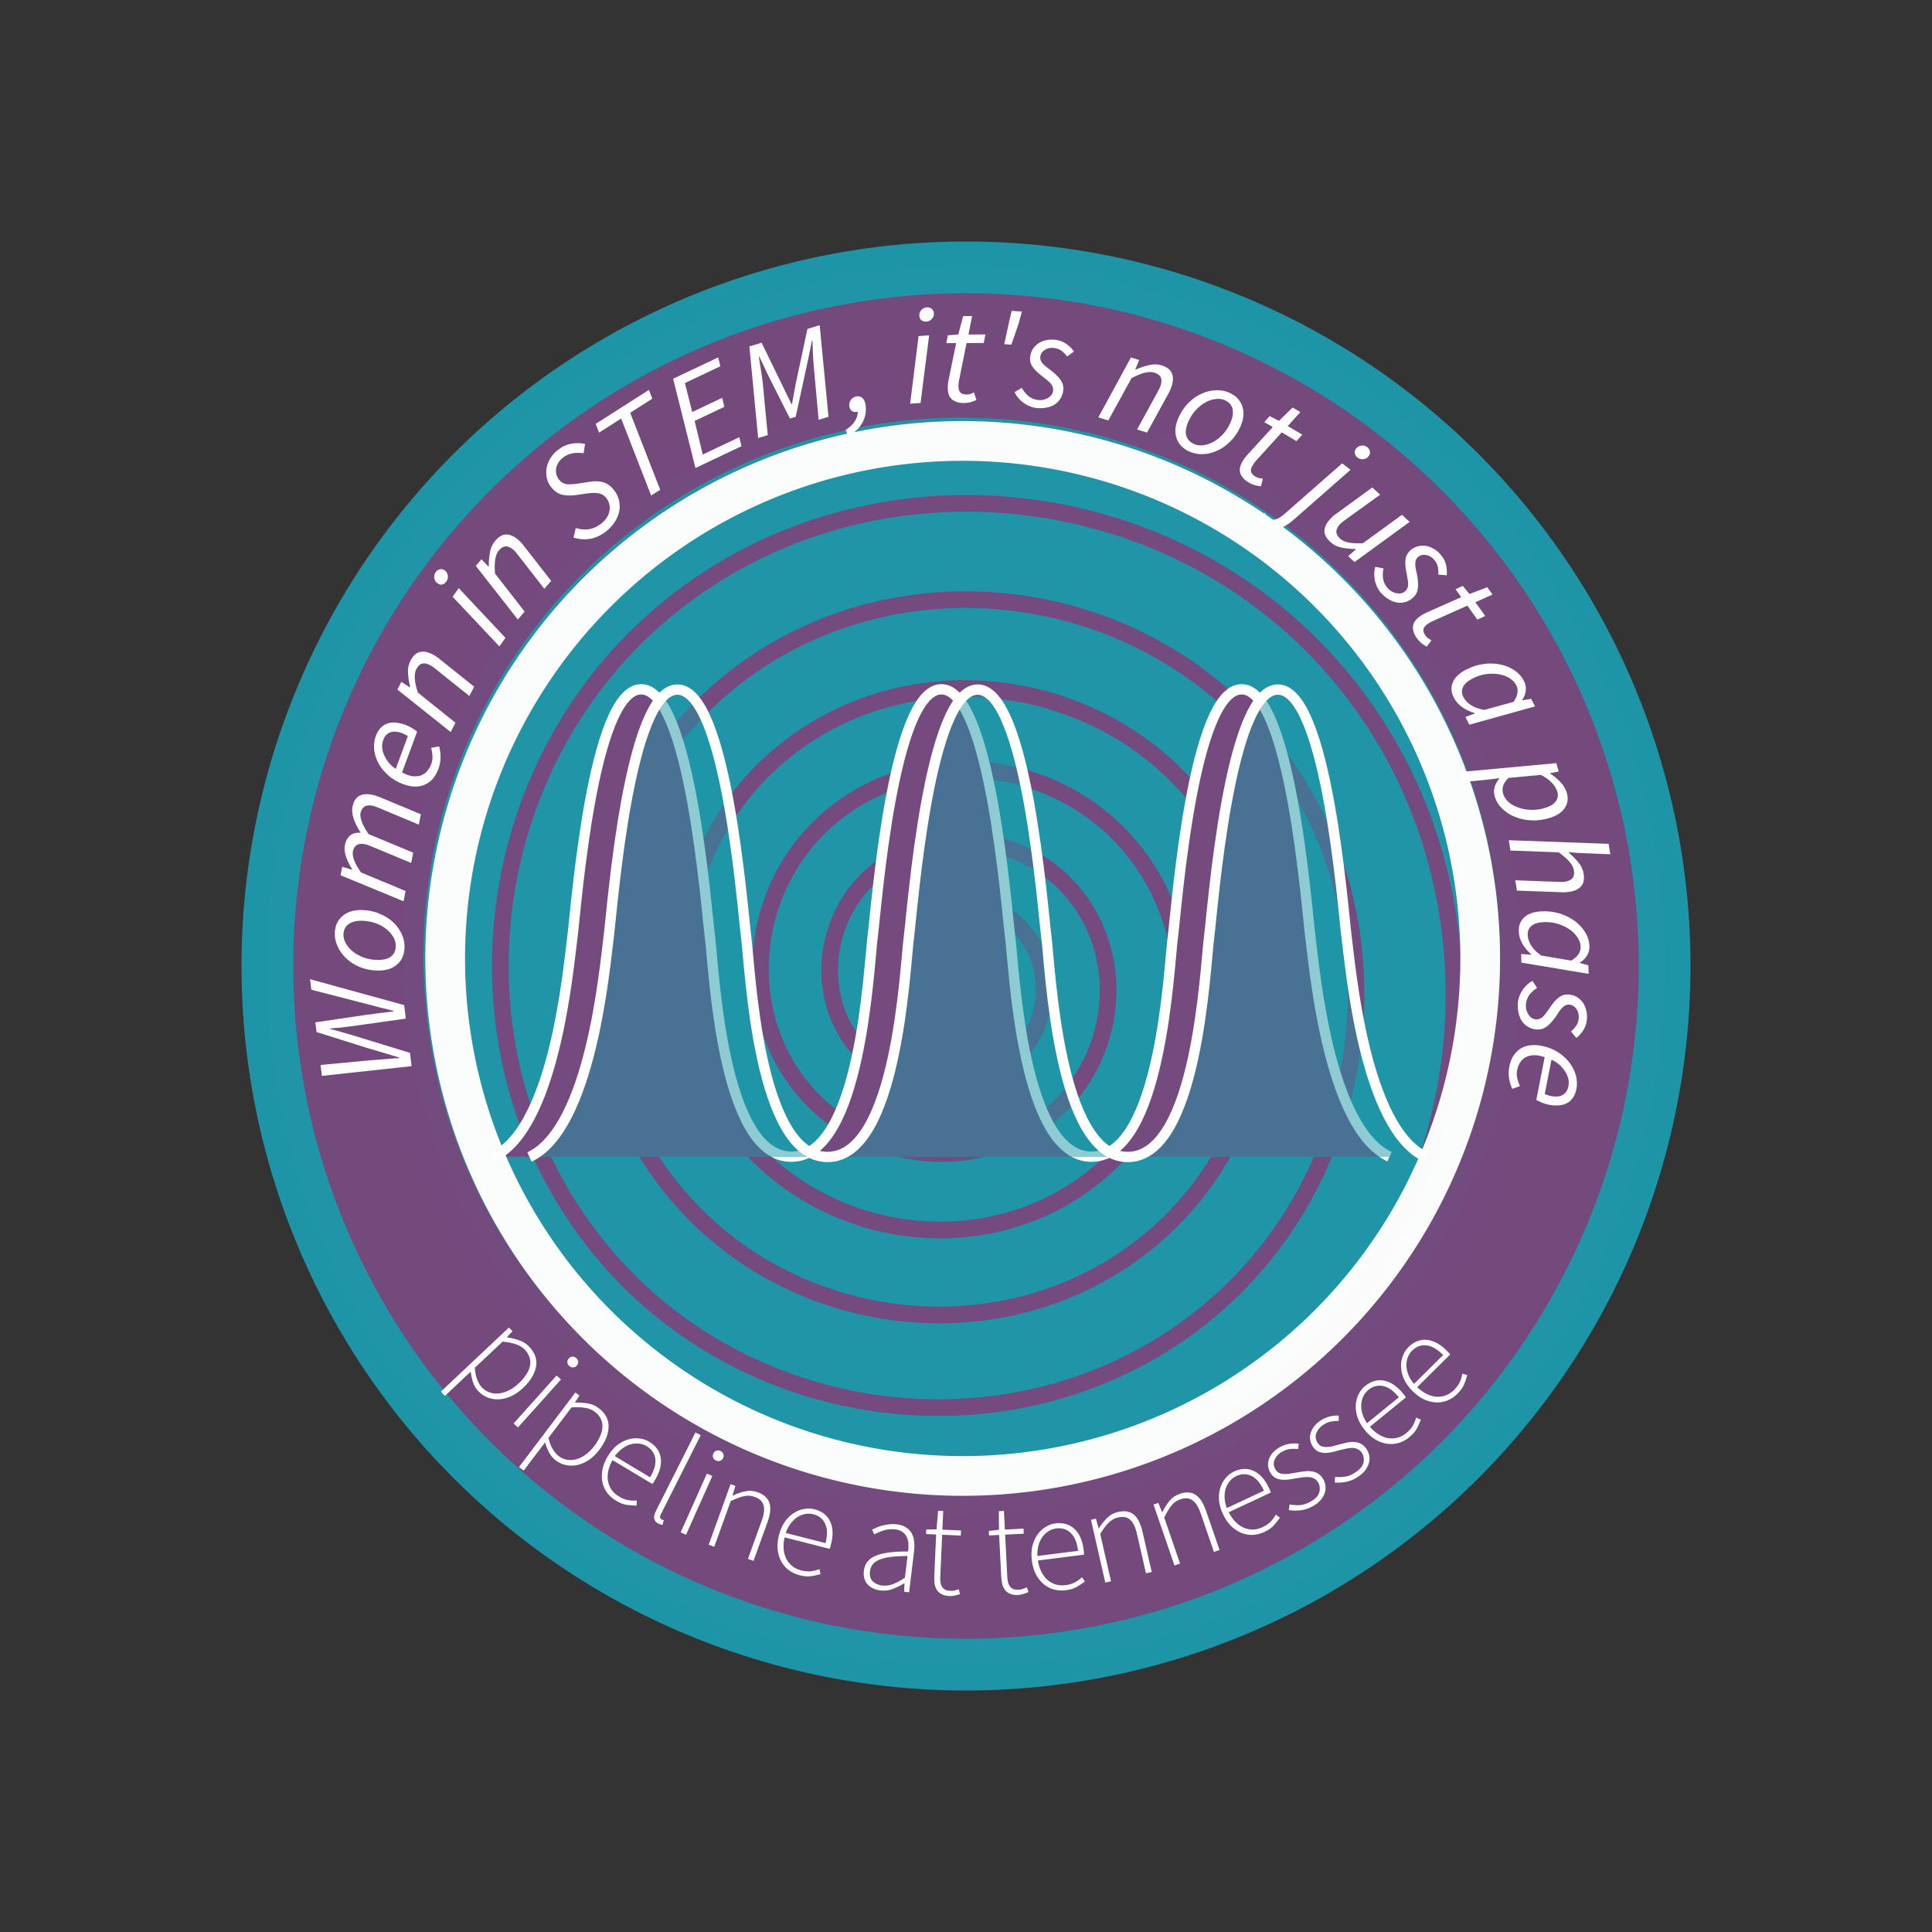 <?xml version="1.0" encoding="UTF-8" standalone="no"?>
<svg
   xmlns:osb="http://www.openswatchbook.org/uri/2009/osb"
   xmlns:dc="http://purl.org/dc/elements/1.1/"
   xmlns:cc="http://creativecommons.org/ns#"
   xmlns:rdf="http://www.w3.org/1999/02/22-rdf-syntax-ns#"
   xmlns:svg="http://www.w3.org/2000/svg"
   xmlns="http://www.w3.org/2000/svg"
   version="1.1"
   id="svg2"
   viewBox="0 0 180 180"
   height="2in"
   width="2in">
  <rect x="0" y="0" width="180" height="180" fill="#333333" stroke="none"/>
  <defs
     id="defs4">
    <linearGradient
       osb:paint="solid"
       id="linearGradient17107">
      <stop
         id="stop17109"
         offset="0"
         style="stop-color:#1e97a8;stop-opacity:1;" />
    </linearGradient>
  </defs>
  <g
     style="display:inline"
     id="layer2">
    <path
       id="path4136-4"
       d="M 155.089,90 A 65.089,65.089 0 0 0 90,24.911 65.089,65.089 0 0 0 24.911,90 65.089,65.089 0 0 0 90,155.089 65.089,65.089 0 0 0 155.089,90 Z"
       style="opacity:0.98;fill:#754a7e;fill-opacity:1;stroke:#1e97a8;stroke-width:4.821;stroke-linejoin:miter;stroke-miterlimit:4;stroke-dasharray:none;stroke-opacity:1" />
    <path
       id="path4136-4-7"
       d="M 63.561,43.958 A 52.071,52.071 0 0 1 134.692,63.018 52.071,52.071 0 0 1 115.632,134.149 52.071,52.071 0 0 1 44.501,115.089 52.071,52.071 0 0 1 63.561,43.958 Z"
       style="display:inline;opacity:0.98;fill:#1e97a8;fill-opacity:1;stroke:#754a7e;stroke-width:3.857;stroke-linejoin:miter;stroke-miterlimit:4;stroke-dasharray:none" />
    <path
       d="m 89.21,91.896 c -0.264,0.634 -1.105,0.676 -1.624,0.359 -0.939,-0.575 -0.959,-1.889 -0.359,-2.714 0.933,-1.281 2.808,-1.271 3.975,-0.33 1.657,1.335 1.608,3.842 0.28,5.385 -1.777,2.064 -4.979,1.97 -6.928,0.211 -2.5,-2.255 -2.354,-6.209 -0.127,-8.593 2.767,-2.962 7.525,-2.76 10.371,-0.03 3.45,3.31 3.186,8.921 -0.081,12.254 -3.884,3.962 -10.394,3.631 -14.236,-0.202 -4.496,-4.485 -4.095,-11.938 0.334,-16.312 5.114,-5.051 13.55,-4.576 18.478,0.476 5.628,5.769 5.074,15.227 -0.627,20.73 -6.448,6.224 -16.966,5.589 -23.065,-0.787 -6.84,-7.151 -6.119,-18.766 0.955,-25.479 7.877,-7.474 20.624,-6.665 27.969,1.131 8.127,8.625 7.226,22.538 -1.314,30.534 -9.395,8.797 -24.507,7.801 -33.171,-1.505 -9.484,-10.186 -8.39,-26.528 1.703,-35.877 10.997,-10.187 28.601,-8.992 38.652,1.907 10.907,11.828 9.609,30.723 -2.119,41.493 C 95.599,126.19 75.383,124.785 63.879,112.211 51.486,98.664 52.999,77.098 66.439,64.845 80.873,51.685 103.818,53.31 116.835,67.634 c 13.941,15.34 12.201,39.69 -3.024,53.486 -16.263,14.736 -42.046,12.88 -56.636,-3.266 -15.545,-17.203 -13.571,-44.445 3.512,-59.843 18.161,-16.369 46.888,-14.273 63.107,3.764 17.206,19.135 14.987,49.372 -4.022,66.427 -11.094,9.954 -26.501,14.256 -41.162,11.677"
       id="path5226"
       style="fill:none;fill-rule:evenodd;stroke:#754a7e;stroke-width:1.554px;stroke-linecap:butt;stroke-linejoin:miter;stroke-opacity:1" />
    <g
       transform="matrix(0.961,0,0,0.961,1.951,3.877)"
       id="g5222">
      <path
         id="path4982-8-5-6-3-5-2-6-0"
         style="display:inline;fill:#754a7e;fill-rule:evenodd;stroke:#ffffff;stroke-width:1px;stroke-linecap:butt;stroke-linejoin:miter;stroke-opacity:1"
         d="m 45.788,108.105 c 5.955,-2.75 7.288,-18.357 7.679,-21.328 0.368,-2.795 1.932,-23.985 6.664,-23.985 4.732,10e-7 6.296,21.189 6.664,23.985 0.391,2.97 1.139,21.328 7.889,21.328 6.75,0 7.497,-18.357 7.889,-21.328 0.368,-2.795 1.932,-23.985 6.664,-23.985 4.732,10e-7 6.296,21.189 6.664,23.985 0.391,2.97 1.139,21.328 7.889,21.328 6.75,0 7.497,-18.357 7.889,-21.328 0.368,-2.795 1.932,-23.985 6.664,-23.985 4.732,10e-7 6.296,21.189 6.664,23.985 0.391,2.97 1.724,18.578 7.679,21.328" />
      <path
         id="path4982-8-5-6-3-5-2-6-0-2"
         style="display:inline;fill:#1e97a8;fill-opacity:0.502;fill-rule:evenodd;stroke:#ffffff;stroke-width:1px;stroke-linecap:butt;stroke-linejoin:miter;stroke-opacity:1"
         d="m 49.302,108.132 c 5.955,-2.75 7.288,-18.357 7.679,-21.328 0.368,-2.795 1.932,-23.985 6.664,-23.985 4.732,10e-7 6.296,21.189 6.664,23.985 0.391,2.97 1.139,21.328 7.889,21.328 6.75,0 7.497,-18.357 7.889,-21.328 0.368,-2.795 1.932,-23.985 6.664,-23.985 4.732,10e-7 6.296,21.189 6.664,23.985 0.391,2.97 1.139,21.328 7.889,21.328 6.75,0 7.497,-18.357 7.889,-21.328 0.368,-2.795 1.932,-23.985 6.664,-23.985 4.732,10e-7 6.296,21.189 6.664,23.985 0.391,2.97 1.724,18.578 7.679,21.328" />
    </g>
    <g
       id="text4222"
       style="font-style:italic;font-variant:normal;font-weight:normal;font-stretch:normal;font-size:12.814px;line-height:125%;font-family:'Source Sans Pro';-inkscape-font-specification:'Source Sans Pro, Italic';text-align:start;letter-spacing:0px;word-spacing:0px;writing-mode:lr-tb;text-anchor:start;fill:#ffffff;fill-opacity:1;stroke:none;stroke-width:1px;stroke-linecap:butt;stroke-linejoin:miter;stroke-opacity:1"
       transform="matrix(0.342,-0.94,0.94,0.342,-24.73,143.257)">
      <path
         id="path5244"
         style="font-style:italic;font-variant:normal;font-weight:normal;font-stretch:normal;font-size:12.814px;line-height:125%;font-family:'Source Sans Pro';-inkscape-font-specification:'Source Sans Pro, Italic';text-align:start;writing-mode:lr-tb;text-anchor:start"
         d="m 59.119,36.704 0.914,-0.465 1.984,4.181 q 0.274,0.623 0.559,1.24 0.297,0.611 0.565,1.251 l 0.046,-0.023 q -0.051,-0.75 -0.085,-1.495 -0.034,-0.745 -0.091,-1.478 l -0.226,-5.076 0.811,-0.413 2.201,4.07 q 0.314,0.588 0.628,1.205 0.308,0.605 0.622,1.222 l 0.046,-0.023 q -0.085,-0.733 -0.154,-1.46 -0.057,-0.733 -0.137,-1.455 l -0.477,-4.948 0.879,-0.448 0.73,9.061 -1.131,0.575 -2.411,-4.539 Q 64.183,37.276 63.956,36.83 63.735,36.368 63.531,35.911 l -0.046,0.023 q 0.067,0.527 0.094,1.059 0.038,0.527 0.071,1.071 l 0.287,5.62 -1.108,0.564 -3.71,-7.544 z" />
      <path
         id="path5246"
         style="font-style:italic;font-variant:normal;font-weight:normal;font-stretch:normal;font-size:12.814px;line-height:125%;font-family:'Source Sans Pro';-inkscape-font-specification:'Source Sans Pro, Italic';text-align:start;writing-mode:lr-tb;text-anchor:start"
         d="m 72.975,39.854 q -0.962,0.314 -1.742,-0.133 -0.779,-0.447 -1.141,-1.555 -0.274,-0.841 -0.237,-1.635 0.037,-0.794 0.325,-1.441 0.284,-0.659 0.765,-1.126 0.477,-0.479 1.086,-0.678 0.962,-0.314 1.742,0.133 0.791,0.443 1.153,1.551 0.274,0.841 0.225,1.638 -0.037,0.794 -0.321,1.453 -0.276,0.643 -0.765,1.126 -0.481,0.467 -1.09,0.666 z m -0.79,-5.767 q -0.402,0.131 -0.712,0.502 -0.314,0.359 -0.484,0.872 -0.173,0.501 -0.177,1.109 -0.004,0.608 0.199,1.229 0.262,0.804 0.718,1.127 0.468,0.319 1.089,0.116 0.414,-0.135 0.716,-0.49 0.31,-0.371 0.484,-0.872 0.173,-0.501 0.177,-1.109 0.004,-0.608 -0.199,-1.229 -0.262,-0.804 -0.73,-1.123 -0.46,-0.335 -1.081,-0.132 z" />
      <path
         id="path5248"
         style="font-style:italic;font-variant:normal;font-weight:normal;font-stretch:normal;font-size:12.814px;line-height:125%;font-family:'Source Sans Pro';-inkscape-font-specification:'Source Sans Pro, Italic';text-align:start;writing-mode:lr-tb;text-anchor:start"
         d="m 77.272,31.95 0.798,-0.123 0.054,0.938 0.051,-0.008 q 0.411,-0.53 0.896,-0.916 0.483,-0.398 0.964,-0.472 0.367,-0.056 0.636,0.006 0.267,0.05 0.457,0.189 0.188,0.127 0.312,0.341 0.122,0.202 0.199,0.449 0.508,-0.661 1.003,-1.062 0.509,-0.402 0.99,-0.476 0.773,-0.119 1.177,0.234 0.404,0.353 0.515,1.075 0.033,0.215 0.037,0.409 0.004,0.194 -0.008,0.455 l -0.181,4.047 -0.975,0.15 0.188,-3.918 q 0.012,-0.261 0.014,-0.417 0.002,-0.156 -0.023,-0.321 -0.146,-0.95 -1.045,-0.812 -0.266,0.041 -0.681,0.377 -0.415,0.336 -0.883,1.004 l -0.204,4.491 -0.963,0.148 0.176,-3.916 q 0.012,-0.261 0.014,-0.417 0.002,-0.156 -0.023,-0.321 -0.146,-0.95 -1.033,-0.814 -0.279,0.043 -0.694,0.379 -0.415,0.336 -0.87,1.002 l -0.204,4.491 -0.963,0.148 0.269,-6.342 z" />
      <path
         id="path5250"
         style="font-style:italic;font-variant:normal;font-weight:normal;font-stretch:normal;font-size:12.814px;line-height:125%;font-family:'Source Sans Pro';-inkscape-font-specification:'Source Sans Pro, Italic';text-align:start;writing-mode:lr-tb;text-anchor:start"
         d="m 87.243,34.512 q 0.005,-0.884 0.303,-1.6 0.299,-0.729 0.763,-1.239 0.477,-0.523 1.068,-0.801 0.604,-0.279 1.219,-0.275 0.525,0.003 0.883,0.184 0.371,0.169 0.6,0.477 0.229,0.296 0.329,0.719 0.1,0.411 0.098,0.885 -0.002,0.372 -0.081,0.704 -0.079,0.333 -0.144,0.512 l -4.049,-0.022 q -0.093,0.602 0.007,1.038 0.1,0.423 0.329,0.707 0.242,0.283 0.587,0.413 0.345,0.13 0.755,0.132 0.372,0.002 0.731,-0.15 0.373,-0.165 0.668,-0.381 l 0.381,0.656 q -0.373,0.267 -0.887,0.469 -0.514,0.189 -1.129,0.186 -1.115,-0.006 -1.777,-0.676 -0.663,-0.683 -0.656,-1.938 z m 4.363,-1.104 q 0.026,-0.154 0.04,-0.307 0.026,-0.154 0.027,-0.333 0.002,-0.269 -0.061,-0.513 -0.063,-0.257 -0.203,-0.45 -0.14,-0.193 -0.37,-0.31 -0.23,-0.117 -0.563,-0.118 -0.346,-0.002 -0.68,0.137 -0.321,0.139 -0.604,0.407 -0.283,0.268 -0.516,0.638 -0.22,0.37 -0.338,0.831 l 3.267,0.018 z" />
      <path
         id="path5252"
         style="font-style:italic;font-variant:normal;font-weight:normal;font-stretch:normal;font-size:12.814px;line-height:125%;font-family:'Source Sans Pro';-inkscape-font-specification:'Source Sans Pro, Italic';text-align:start;writing-mode:lr-tb;text-anchor:start"
         d="m 95.337,31.008 0.801,0.104 -0.209,0.916 0.051,0.007 q 0.593,-0.388 1.154,-0.626 0.562,-0.25 1.147,-0.174 0.788,0.102 1.065,0.552 0.29,0.451 0.196,1.175 -0.028,0.216 -0.078,0.403 -0.037,0.189 -0.134,0.435 l -1.299,3.837 -0.966,-0.125 1.257,-3.713 q 0.084,-0.248 0.129,-0.397 0.045,-0.149 0.067,-0.314 0.061,-0.47 -0.124,-0.74 -0.185,-0.269 -0.668,-0.332 -0.369,-0.048 -0.861,0.16 -0.479,0.209 -1.14,0.718 l -1.444,4.258 -0.966,-0.125 2.021,-6.017 z" />
      <path
         id="path5254"
         style="font-style:italic;font-variant:normal;font-weight:normal;font-stretch:normal;font-size:12.814px;line-height:125%;font-family:'Source Sans Pro';-inkscape-font-specification:'Source Sans Pro, Italic';text-align:start;writing-mode:lr-tb;text-anchor:start"
         d="m 105.219,32.886 0.951,0.262 -2.866,5.67 -0.939,-0.259 2.854,-5.673 z m 1.147,-1.026 q -0.247,-0.068 -0.395,-0.255 -0.132,-0.196 -0.057,-0.468 0.085,-0.309 0.35,-0.449 0.28,-0.149 0.564,-0.07 0.247,0.068 0.379,0.264 0.144,0.199 0.07,0.471 -0.085,0.309 -0.362,0.445 -0.265,0.14 -0.549,0.061 z" />
      <path
         id="path5256"
         style="font-style:italic;font-variant:normal;font-weight:normal;font-stretch:normal;font-size:12.814px;line-height:125%;font-family:'Source Sans Pro';-inkscape-font-specification:'Source Sans Pro, Italic';text-align:start;writing-mode:lr-tb;text-anchor:start"
         d="m 108.661,33.931 0.755,0.286 -0.415,0.843 0.048,0.018 q 0.667,-0.241 1.267,-0.342 0.605,-0.113 1.156,0.096 0.743,0.282 0.909,0.783 0.178,0.506 -0.081,1.189 -0.077,0.204 -0.169,0.374 -0.08,0.175 -0.231,0.392 l -2.151,3.433 -0.911,-0.345 2.081,-3.322 q 0.139,-0.221 0.217,-0.356 0.079,-0.135 0.138,-0.29 0.168,-0.443 0.051,-0.748 -0.117,-0.305 -0.573,-0.477 -0.347,-0.132 -0.874,-0.044 -0.515,0.093 -1.275,0.435 l -2.389,3.808 -0.911,-0.345 3.357,-5.387 z" />
      <path
         id="path5258"
         style="font-style:italic;font-variant:normal;font-weight:normal;font-stretch:normal;font-size:12.814px;line-height:125%;font-family:'Source Sans Pro';-inkscape-font-specification:'Source Sans Pro, Italic';text-align:start;writing-mode:lr-tb;text-anchor:start"
         d="m 115.156,41.479 q 0.034,0.674 0.335,1.224 0.319,0.545 0.926,0.902 0.331,0.195 0.677,0.265 0.346,0.07 0.648,0.01 0.314,-0.053 0.585,-0.235 0.271,-0.182 0.453,-0.492 0.234,-0.397 0.136,-0.812 -0.08,-0.419 -0.339,-0.914 l -0.54,-1.002 q -0.295,-0.56 -0.392,-1.153 -0.086,-0.586 0.278,-1.204 0.241,-0.409 0.621,-0.675 0.391,-0.26 0.852,-0.361 0.461,-0.1 0.96,-0.014 0.517,0.082 1.003,0.368 0.651,0.384 1.012,0.983 0.361,0.599 0.443,1.242 l -0.862,0.176 q -0.092,-0.5 -0.348,-0.949 -0.239,-0.453 -0.747,-0.752 -0.309,-0.182 -0.611,-0.226 -0.301,-0.044 -0.576,0.018 -0.263,0.068 -0.475,0.226 -0.212,0.158 -0.342,0.379 -0.247,0.42 -0.138,0.841 0.126,0.417 0.381,0.894 l 0.546,0.991 q 0.348,0.621 0.39,1.181 0.059,0.556 -0.298,1.163 -0.286,0.486 -0.714,0.784 -0.428,0.298 -0.935,0.401 -0.5,0.092 -1.062,-0.016 -0.561,-0.108 -1.113,-0.433 -0.751,-0.442 -1.187,-1.116 -0.419,-0.678 -0.477,-1.589 l 0.909,-0.104 z" />
      <path
         id="path5260"
         style="font-style:italic;font-variant:normal;font-weight:normal;font-stretch:normal;font-size:12.814px;line-height:125%;font-family:'Source Sans Pro';-inkscape-font-specification:'Source Sans Pro, Italic';text-align:start;writing-mode:lr-tb;text-anchor:start"
         d="m 126.184,41.963 -1.932,-1.481 0.655,-0.58 4.667,3.579 -0.655,0.58 -1.942,-1.489 -5.782,5.077 -0.793,-0.608 5.782,-5.077 z" />
      <path
         id="path5262"
         style="font-style:italic;font-variant:normal;font-weight:normal;font-stretch:normal;font-size:12.814px;line-height:125%;font-family:'Source Sans Pro';-inkscape-font-specification:'Source Sans Pro, Italic';text-align:start;writing-mode:lr-tb;text-anchor:start"
         d="m 131.326,45.246 3.298,3.262 -0.704,0.475 -2.597,-2.568 -2.302,1.562 2.196,2.171 -0.722,0.475 -2.178,-2.153 -2.681,1.782 2.679,2.649 -0.722,0.475 -3.371,-3.334 7.104,-4.797 z" />
      <path
         id="path5264"
         style="font-style:italic;font-variant:normal;font-weight:normal;font-stretch:normal;font-size:12.814px;line-height:125%;font-family:'Source Sans Pro';-inkscape-font-specification:'Source Sans Pro, Italic';text-align:start;writing-mode:lr-tb;text-anchor:start"
         d="m 136.581,50.889 0.713,0.955 -3.196,3.3 -1.227,1.269 0.031,0.041 1.933,-0.325 5.129,-0.714 0.713,0.955 -7.738,3.687 -0.575,-0.77 4.381,-2.058 q 0.531,-0.253 1.164,-0.518 0.644,-0.273 1.177,-0.48 l -0.031,-0.041 -2.105,0.309 -5.052,0.688 -0.337,-0.452 3.104,-3.295 1.33,-1.346 -0.031,-0.041 q -0.508,0.284 -1.095,0.611 -0.577,0.319 -1.1,0.582 l -4.365,2.078 -0.56,-0.749 7.738,-3.687 z" />
      <path
         id="path5266"
         style="font-style:italic;font-variant:normal;font-weight:normal;font-stretch:normal;font-size:12.814px;line-height:125%;font-family:'Source Sans Pro';-inkscape-font-specification:'Source Sans Pro, Italic';text-align:start;writing-mode:lr-tb;text-anchor:start"
         d="m 132.335,61.971 q 0.502,0.405 1.015,0.522 0.502,0.124 0.963,-0.026 l -0.013,-0.022 q -0.148,-0.255 -0.112,-0.498 0.054,-0.239 0.309,-0.387 0.277,-0.161 0.597,-0.095 0.337,0.071 0.524,0.392 0.167,0.288 0.058,0.559 -0.109,0.271 -0.442,0.464 -0.82,0.476 -1.719,0.332 -0.91,-0.138 -1.619,-0.823 l 0.439,-0.418 z" />
      <path
         id="path5268"
         style="font-style:italic;font-variant:normal;font-weight:normal;font-stretch:normal;font-size:12.814px;line-height:125%;font-family:'Source Sans Pro';-inkscape-font-specification:'Source Sans Pro, Italic';text-align:start;writing-mode:lr-tb;text-anchor:start"
         d="m 142.874,65.372 0.404,0.9 -6.196,1.402 -0.398,-0.889 6.191,-1.414 z m 1.522,0.231 q -0.105,-0.234 -0.055,-0.467 0.067,-0.227 0.324,-0.342 0.292,-0.131 0.569,-0.016 0.293,0.121 0.414,0.39 0.105,0.234 0.038,0.46 -0.062,0.238 -0.319,0.354 -0.292,0.131 -0.574,0.004 -0.276,-0.115 -0.397,-0.384 z" />
      <path
         id="path5270"
         style="font-style:italic;font-variant:normal;font-weight:normal;font-stretch:normal;font-size:12.814px;line-height:125%;font-family:'Source Sans Pro';-inkscape-font-specification:'Source Sans Pro, Italic';text-align:start;writing-mode:lr-tb;text-anchor:start"
         d="m 143.456,68.88 -0.314,-0.854 0.734,-0.12 0.396,0.892 1.771,-0.16 0.288,0.782 -1.731,0.268 0.544,1.479 -0.799,0.13 -0.553,-1.503 -3.595,0.544 q -0.23,0.044 -0.446,0.123 -0.361,0.133 -0.484,0.355 -0.118,0.235 0.036,0.656 0.062,0.168 0.18,0.303 0.118,0.134 0.226,0.244 l -0.586,0.448 q -0.171,-0.169 -0.357,-0.415 -0.186,-0.246 -0.314,-0.594 -0.142,-0.385 -0.131,-0.689 -0.001,-0.3 0.105,-0.53 0.118,-0.235 0.32,-0.391 0.214,-0.161 0.491,-0.262 0.18,-0.066 0.329,-0.107 0.165,-0.033 0.342,-0.071 l 3.547,-0.527 z" />
      <path
         id="path5272"
         style="font-style:italic;font-variant:normal;font-weight:normal;font-stretch:normal;font-size:12.814px;line-height:125%;font-family:'Source Sans Pro';-inkscape-font-specification:'Source Sans Pro, Italic';text-align:start;writing-mode:lr-tb;text-anchor:start"
         d="m 146.856,72.859 1.185,-0.147 0.27,0.922 -1.2,0.098 -2.033,0.034 -0.187,-0.639 1.964,-0.268 z" />
      <path
         id="path5274"
         style="font-style:italic;font-variant:normal;font-weight:normal;font-stretch:normal;font-size:12.814px;line-height:125%;font-family:'Source Sans Pro';-inkscape-font-specification:'Source Sans Pro, Italic';text-align:start;writing-mode:lr-tb;text-anchor:start"
         d="m 141.633,76.057 q -0.341,0.373 -0.507,0.827 -0.154,0.451 -0.054,0.928 0.055,0.263 0.178,0.473 0.138,0.22 0.313,0.366 0.178,0.159 0.374,0.222 0.209,0.061 0.422,0.016 0.163,-0.034 0.288,-0.126 0.127,-0.079 0.226,-0.231 0.112,-0.154 0.202,-0.409 0.093,-0.242 0.203,-0.593 0.238,-0.797 0.543,-1.214 0.305,-0.418 0.832,-0.529 0.401,-0.084 0.774,0.007 0.375,0.104 0.672,0.33 0.299,0.238 0.503,0.588 0.22,0.36 0.309,0.786 0.119,0.564 -0.015,1.051 -0.131,0.499 -0.423,0.914 l -0.655,-0.438 q 0.198,-0.304 0.31,-0.641 0.112,-0.338 0.025,-0.752 -0.103,-0.489 -0.463,-0.767 -0.344,-0.268 -0.733,-0.186 -0.188,0.04 -0.32,0.159 -0.132,0.119 -0.226,0.296 -0.094,0.177 -0.167,0.389 -0.071,0.224 -0.139,0.461 -0.139,0.461 -0.296,0.769 -0.143,0.318 -0.321,0.526 -0.164,0.218 -0.364,0.325 -0.197,0.12 -0.448,0.173 -0.426,0.09 -0.814,-0.012 -0.385,-0.089 -0.702,-0.35 -0.302,-0.251 -0.517,-0.651 -0.225,-0.385 -0.328,-0.874 -0.063,-0.301 -0.042,-0.633 0.025,-0.319 0.114,-0.639 0.105,-0.31 0.268,-0.593 0.166,-0.271 0.372,-0.471 l 0.603,0.502 z" />
      <path
         id="path5276"
         style="font-style:italic;font-variant:normal;font-weight:normal;font-stretch:normal;font-size:12.814px;line-height:125%;font-family:'Source Sans Pro';-inkscape-font-specification:'Source Sans Pro, Italic';text-align:start;writing-mode:lr-tb;text-anchor:start"
         d="m 147.766,84.641 0.036,0.806 -0.939,-0.047 0.002,0.051 q 0.485,0.517 0.816,1.028 0.344,0.51 0.37,1.099 0.036,0.794 -0.359,1.145 -0.394,0.364 -1.124,0.397 -0.218,0.01 -0.411,-0.007 -0.193,-0.004 -0.452,-0.057 l -4.004,-0.614 -0.044,-0.973 3.875,0.594 q 0.258,0.04 0.413,0.058 0.155,0.019 0.321,0.011 0.474,-0.021 0.707,-0.25 0.233,-0.229 0.211,-0.715 -0.017,-0.371 -0.306,-0.82 -0.289,-0.436 -0.905,-0.998 l -4.443,-0.684 -0.044,-0.973 6.277,0.948 z" />
      <path
         id="path5278"
         style="font-style:italic;font-variant:normal;font-weight:normal;font-stretch:normal;font-size:12.814px;line-height:125%;font-family:'Source Sans Pro';-inkscape-font-specification:'Source Sans Pro, Italic';text-align:start;writing-mode:lr-tb;text-anchor:start"
         d="m 141.393,92.726 q 0.084,-1.009 0.798,-1.554 0.714,-0.545 1.876,-0.448 0.881,0.073 1.598,0.416 0.717,0.343 1.202,0.859 0.497,0.517 0.741,1.142 0.257,0.626 0.203,1.264 -0.084,1.009 -0.798,1.554 -0.715,0.558 -1.877,0.461 -0.881,-0.073 -1.597,-0.429 -0.717,-0.343 -1.214,-0.86 -0.485,-0.503 -0.741,-1.142 -0.244,-0.625 -0.191,-1.263 z m 5.622,1.509 q 0.035,-0.421 -0.186,-0.851 -0.209,-0.429 -0.616,-0.784 -0.395,-0.354 -0.954,-0.594 -0.559,-0.239 -1.21,-0.293 -0.843,-0.07 -1.317,0.225 -0.476,0.308 -0.53,0.959 -0.036,0.434 0.174,0.85 0.221,0.43 0.616,0.784 0.395,0.354 0.954,0.594 0.559,0.239 1.21,0.293 0.843,0.07 1.318,-0.238 0.487,-0.294 0.541,-0.945 z" />
      <path
         id="path5280"
         style="font-style:italic;font-variant:normal;font-weight:normal;font-stretch:normal;font-size:12.814px;line-height:125%;font-family:'Source Sans Pro';-inkscape-font-specification:'Source Sans Pro, Italic';text-align:start;writing-mode:lr-tb;text-anchor:start"
         d="m 146.189,99.266 0.168,-0.894 0.692,0.274 -0.117,0.969 1.602,0.771 -0.154,0.819 -1.624,-0.657 -0.291,1.549 -0.752,-0.298 0.296,-1.574 -3.366,-1.376 q -0.22,-0.08 -0.446,-0.123 -0.378,-0.071 -0.597,0.057 -0.222,0.141 -0.305,0.582 -0.033,0.176 -9.8e-4,0.352 0.032,0.176 0.069,0.326 l -0.733,0.084 q -0.06,-0.233 -0.094,-0.539 -0.034,-0.306 0.035,-0.671 0.076,-0.403 0.241,-0.659 0.153,-0.258 0.362,-0.401 0.222,-0.141 0.476,-0.171 0.266,-0.028 0.556,0.026 0.189,0.036 0.338,0.077 0.159,0.056 0.331,0.114 l 3.316,1.367 z" />
      <path
         id="path5282"
         style="font-style:italic;font-variant:normal;font-weight:normal;font-stretch:normal;font-size:12.814px;line-height:125%;font-family:'Source Sans Pro';-inkscape-font-specification:'Source Sans Pro, Italic';text-align:start;writing-mode:lr-tb;text-anchor:start"
         d="m 138.661,104 q -0.803,-0.438 -1.2,-1.017 -0.401,-0.567 -0.161,-1.338 0.087,-0.281 0.213,-0.47 0.13,-0.201 0.304,-0.375 l 0.602,0.523 q -0.111,0.1 -0.186,0.21 -0.087,0.107 -0.148,0.303 -0.107,0.343 0.122,0.642 0.233,0.287 0.733,0.577 l 6.283,3.443 -0.293,0.942 -6.271,-3.439 z m 7.556,3.665 q 0.072,-0.232 0.264,-0.374 0.2,-0.126 0.469,-0.042 0.306,0.095 0.437,0.364 0.143,0.273 0.052,0.566 -0.072,0.232 -0.272,0.358 -0.204,0.138 -0.473,0.054 -0.306,-0.095 -0.433,-0.376 -0.131,-0.269 -0.044,-0.55 z" />
      <path
         id="path5284"
         style="font-style:italic;font-variant:normal;font-weight:normal;font-stretch:normal;font-size:12.814px;line-height:125%;font-family:'Source Sans Pro';-inkscape-font-specification:'Source Sans Pro, Italic';text-align:start;writing-mode:lr-tb;text-anchor:start"
         d="m 136.98,110.725 0.311,-0.745 0.836,0.46 0.02,-0.047 q -0.217,-0.646 -0.317,-1.271 -0.093,-0.608 0.129,-1.14 0.306,-0.733 0.818,-0.895 0.519,-0.145 1.181,0.132 0.201,0.084 0.373,0.17 0.168,0.098 0.379,0.255 l 3.36,2.263 -0.38,0.911 -3.247,-2.201 q -0.217,-0.146 -0.349,-0.229 -0.132,-0.083 -0.286,-0.147 -0.438,-0.183 -0.746,-0.075 -0.309,0.107 -0.496,0.557 -0.143,0.343 -0.067,0.86 0.076,0.518 0.398,1.277 l 3.728,2.513 -0.375,0.899 -5.269,-3.545 z" />
      <path
         id="path5286"
         style="font-style:italic;font-variant:normal;font-weight:normal;font-stretch:normal;font-size:12.814px;line-height:125%;font-family:'Source Sans Pro';-inkscape-font-specification:'Source Sans Pro, Italic';text-align:start;writing-mode:lr-tb;text-anchor:start"
         d="m 137.343,113.47 q -0.502,0.057 -0.925,0.29 -0.412,0.239 -0.65,0.664 -0.131,0.235 -0.177,0.474 -0.04,0.256 -0.005,0.482 0.029,0.237 0.136,0.414 0.118,0.183 0.308,0.289 0.145,0.081 0.3,0.094 0.148,0.024 0.322,-0.025 0.186,-0.043 0.421,-0.176 0.229,-0.121 0.542,-0.314 0.703,-0.444 1.207,-0.559 0.504,-0.115 0.974,0.148 0.358,0.2 0.579,0.514 0.215,0.325 0.29,0.69 0.069,0.376 -0.007,0.774 -0.071,0.416 -0.283,0.796 -0.281,0.503 -0.701,0.782 -0.426,0.29 -0.919,0.411 l -0.206,-0.761 q 0.349,-0.099 0.655,-0.28 0.307,-0.181 0.513,-0.55 0.244,-0.436 0.155,-0.882 -0.084,-0.428 -0.43,-0.622 -0.168,-0.094 -0.346,-0.09 -0.178,0.003 -0.365,0.075 -0.187,0.072 -0.381,0.183 -0.201,0.123 -0.408,0.257 -0.408,0.257 -0.729,0.385 -0.316,0.146 -0.588,0.185 -0.266,0.057 -0.488,0.006 -0.228,-0.039 -0.451,-0.164 -0.38,-0.212 -0.606,-0.544 -0.232,-0.32 -0.3,-0.725 -0.063,-0.387 0.038,-0.83 0.083,-0.438 0.327,-0.874 0.15,-0.268 0.384,-0.504 0.228,-0.225 0.506,-0.407 0.283,-0.165 0.592,-0.271 0.303,-0.095 0.59,-0.111 l 0.125,0.774 z" />
      <path
         id="path5288"
         style="font-style:italic;font-variant:normal;font-weight:normal;font-stretch:normal;font-size:12.814px;line-height:125%;font-family:'Source Sans Pro';-inkscape-font-specification:'Source Sans Pro, Italic';text-align:start;writing-mode:lr-tb;text-anchor:start"
         d="m 137.304,121.182 0.513,-0.751 0.524,0.528 -0.496,0.84 1.158,1.349 -0.47,0.688 -1.223,-1.254 -0.889,1.302 -0.569,-0.575 0.903,-1.323 -2.53,-2.612 q -0.169,-0.162 -0.359,-0.292 -0.317,-0.217 -0.57,-0.188 -0.26,0.04 -0.513,0.41 -0.101,0.148 -0.142,0.322 -0.041,0.174 -0.068,0.326 l -0.705,-0.217 q 0.038,-0.238 0.13,-0.532 0.092,-0.294 0.302,-0.601 0.231,-0.339 0.485,-0.506 0.244,-0.175 0.493,-0.222 0.26,-0.04 0.504,0.034 0.255,0.081 0.498,0.247 0.159,0.108 0.279,0.206 0.123,0.115 0.257,0.237 l 2.488,2.583 z" />
      <path
         id="path5290"
         style="font-style:italic;font-variant:normal;font-weight:normal;font-stretch:normal;font-size:12.814px;line-height:125%;font-family:'Source Sans Pro';-inkscape-font-specification:'Source Sans Pro, Italic';text-align:start;writing-mode:lr-tb;text-anchor:start"
         d="m 131.155,123.952 q 0.654,0.613 1.032,1.354 0.377,0.74 0.474,1.48 0.096,0.74 -0.072,1.407 -0.169,0.667 -0.616,1.144 -0.342,0.365 -0.792,0.47 -0.459,0.115 -0.916,-0.016 l -0.035,0.037 0.404,0.712 -0.543,0.58 -3.693,-5.166 0.552,-0.589 0.603,0.706 0.035,-0.037 q -0.049,-0.66 0.122,-1.273 0.171,-0.613 0.574,-1.043 0.561,-0.598 1.315,-0.559 0.754,0.039 1.558,0.793 z m -2.519,0.589 q -0.333,0.355 -0.469,0.913 -0.136,0.576 -0.002,1.333 l 1.643,2.313 q 0.539,0.137 0.917,0.052 0.378,-0.085 0.623,-0.346 0.315,-0.337 0.408,-0.847 0.102,-0.502 -0.007,-1.06 -0.109,-0.559 -0.408,-1.12 -0.299,-0.543 -0.766,-0.982 -0.589,-0.552 -1.089,-0.599 -0.491,-0.038 -0.85,0.345 z" />
      <path
         id="path5292"
         style="font-style:italic;font-variant:normal;font-weight:normal;font-stretch:normal;font-size:12.814px;line-height:125%;font-family:'Source Sans Pro';-inkscape-font-specification:'Source Sans Pro, Italic';text-align:start;writing-mode:lr-tb;text-anchor:start"
         d="m 122.062,129.077 -0.894,-1.873 0.782,-0.58 3.852,8.166 -0.649,0.481 -0.427,-0.705 -0.031,0.023 q -0.144,0.601 -0.409,1.148 -0.267,0.565 -0.741,0.916 -0.659,0.488 -1.401,0.305 -0.735,-0.173 -1.383,-1.048 -0.534,-0.721 -0.773,-1.516 -0.239,-0.796 -0.202,-1.541 0.027,-0.738 0.323,-1.372 0.285,-0.626 0.8,-1.008 0.391,-0.29 0.845,-0.323 0.461,-0.023 0.894,0.151 l 0.021,-0.015 -0.608,-1.208 z m 1.285,6.704 q 0.35,-0.259 0.612,-0.788 0.252,-0.521 0.322,-1.18 l -1.297,-2.739 q -0.496,-0.239 -0.875,-0.212 -0.379,0.026 -0.678,0.247 -0.371,0.275 -0.56,0.75 -0.182,0.486 -0.165,1.047 0.007,0.569 0.204,1.157 0.194,0.606 0.583,1.131 0.473,0.638 0.949,0.764 0.473,0.144 0.906,-0.177 z" />
      <path
         id="path5294"
         style="font-style:italic;font-variant:normal;font-weight:normal;font-stretch:normal;font-size:12.814px;line-height:125%;font-family:'Source Sans Pro';-inkscape-font-specification:'Source Sans Pro, Italic';text-align:start;writing-mode:lr-tb;text-anchor:start"
         d="m 120.406,141.938 -0.861,0.481 -0.932,-2.929 -0.202,-0.782 -0.045,0.025 q -0.251,0.654 -0.555,1.161 -0.297,0.518 -0.801,0.8 -0.694,0.388 -1.184,0.192 -0.502,-0.189 -0.858,-0.827 -0.106,-0.19 -0.178,-0.37 -0.083,-0.174 -0.152,-0.429 l -1.244,-3.855 0.85,-0.475 1.204,3.731 q 0.08,0.249 0.133,0.395 0.053,0.147 0.134,0.292 0.231,0.414 0.54,0.52 0.309,0.106 0.734,-0.131 0.324,-0.181 0.596,-0.641 0.26,-0.454 0.487,-1.256 l -1.378,-4.279 0.85,-0.475 2.862,8.852 z" />
      <path
         id="path5296"
         style="font-style:italic;font-variant:normal;font-weight:normal;font-stretch:normal;font-size:12.814px;line-height:125%;font-family:'Source Sans Pro';-inkscape-font-specification:'Source Sans Pro, Italic';text-align:start;writing-mode:lr-tb;text-anchor:start"
         d="m 112.391,138.289 q 0.333,0.833 0.362,1.663 0.029,0.83 -0.198,1.542 -0.226,0.711 -0.662,1.244 -0.435,0.533 -1.042,0.776 -0.464,0.186 -0.916,0.09 -0.464,-0.09 -0.823,-0.402 l -0.048,0.019 0.064,0.816 -0.738,0.295 -1.159,-6.244 0.75,-0.3 0.247,0.895 0.048,-0.019 q 0.236,-0.619 0.65,-1.102 0.414,-0.483 0.961,-0.702 0.761,-0.305 1.428,0.05 0.666,0.355 1.075,1.378 z m -2.532,-0.533 q -0.452,0.181 -0.811,0.628 -0.366,0.464 -0.566,1.206 l 0.509,2.791 q 0.431,0.352 0.809,0.435 0.378,0.083 0.711,-0.05 0.428,-0.171 0.728,-0.595 0.305,-0.412 0.443,-0.964 0.138,-0.552 0.105,-1.187 -0.04,-0.619 -0.278,-1.214 -0.3,-0.75 -0.733,-1.004 -0.428,-0.243 -0.916,-0.048 z" />
      <path
         id="path5298"
         style="font-style:italic;font-variant:normal;font-weight:normal;font-stretch:normal;font-size:12.814px;line-height:125%;font-family:'Source Sans Pro';-inkscape-font-specification:'Source Sans Pro, Italic';text-align:start;writing-mode:lr-tb;text-anchor:start"
         d="m 105.513,140.27 q -0.392,-0.319 -0.854,-0.459 -0.459,-0.128 -0.929,-6.3e-4 -0.26,0.07 -0.462,0.205 -0.212,0.15 -0.348,0.333 -0.149,0.186 -0.201,0.386 -0.049,0.212 0.008,0.423 0.043,0.161 0.142,0.28 0.086,0.123 0.243,0.213 0.161,0.103 0.42,0.178 0.247,0.079 0.603,0.169 0.809,0.193 1.243,0.473 0.434,0.281 0.575,0.8 0.107,0.396 0.037,0.773 -0.083,0.381 -0.291,0.689 -0.221,0.312 -0.558,0.536 -0.347,0.24 -0.767,0.354 -0.557,0.151 -1.05,0.045 -0.506,-0.102 -0.937,-0.37 l 0.4,-0.679 q 0.314,0.18 0.658,0.273 0.344,0.093 0.752,-0.018 0.482,-0.131 0.739,-0.505 0.248,-0.359 0.144,-0.743 -0.05,-0.186 -0.177,-0.311 -0.127,-0.125 -0.309,-0.208 -0.182,-0.084 -0.398,-0.145 -0.228,-0.058 -0.468,-0.112 -0.468,-0.112 -0.785,-0.252 -0.326,-0.124 -0.543,-0.291 -0.227,-0.151 -0.345,-0.345 -0.131,-0.19 -0.198,-0.438 -0.114,-0.421 -0.034,-0.814 0.067,-0.39 0.309,-0.721 0.233,-0.315 0.62,-0.553 0.371,-0.247 0.854,-0.377 0.297,-0.08 0.629,-0.077 0.32,0.006 0.645,0.078 0.316,0.087 0.608,0.234 0.28,0.15 0.492,0.345 l -0.466,0.631 z" />
      <path
         id="path5300"
         style="font-style:italic;font-variant:normal;font-weight:normal;font-stretch:normal;font-size:12.814px;line-height:125%;font-family:'Source Sans Pro';-inkscape-font-specification:'Source Sans Pro, Italic';text-align:start;writing-mode:lr-tb;text-anchor:start"
         d="m 100.595,142.53 q 0.136,0.874 -0.044,1.628 -0.178,0.767 -0.555,1.345 -0.387,0.592 -0.926,0.962 -0.552,0.371 -1.159,0.466 -0.519,0.081 -0.901,-0.041 -0.393,-0.107 -0.668,-0.376 -0.273,-0.256 -0.44,-0.658 -0.165,-0.389 -0.238,-0.858 -0.057,-0.367 -0.033,-0.708 0.025,-0.341 0.06,-0.528 l 4.001,-0.625 q -0.004,-0.609 -0.173,-1.024 -0.167,-0.402 -0.438,-0.645 -0.284,-0.241 -0.646,-0.314 -0.362,-0.073 -0.767,-0.01 -0.367,0.057 -0.698,0.265 -0.341,0.222 -0.599,0.483 l -0.481,-0.586 q 0.326,-0.323 0.8,-0.605 0.477,-0.269 1.084,-0.364 1.101,-0.172 1.863,0.384 0.763,0.568 0.957,1.809 z m -4.13,1.786 q -0.002,0.156 0.009,0.31 -0.002,0.156 0.026,0.333 0.042,0.266 0.142,0.497 0.103,0.243 0.272,0.411 0.169,0.168 0.415,0.246 0.246,0.078 0.575,0.027 0.342,-0.053 0.649,-0.244 0.295,-0.189 0.532,-0.498 0.237,-0.309 0.408,-0.712 0.158,-0.401 0.201,-0.874 l -3.228,0.504 z" />
    </g>
    <g
       id="text4825"
       style="font-style:normal;font-variant:normal;font-weight:300;font-stretch:normal;font-size:12.5px;line-height:125%;font-family:'Source Sans Pro';-inkscape-font-specification:'Source Sans Pro, Light';text-align:start;letter-spacing:0px;word-spacing:0px;writing-mode:lr-tb;text-anchor:start;display:inline;fill:#ffffff;fill-opacity:1;stroke:none;stroke-width:1px;stroke-linecap:butt;stroke-linejoin:miter;stroke-opacity:1"
       transform="matrix(-0.927,0.375,-0.375,-0.927,373.265,756.302)">
      <path
         id="path4307"
         style="font-style:normal;font-variant:normal;font-weight:300;font-stretch:normal;font-size:12.5px;line-height:125%;font-family:'Source Sans Pro';-inkscape-font-specification:'Source Sans Pro, Light';text-align:start;writing-mode:lr-tb;text-anchor:start;fill:#ffffff;fill-opacity:1"
         d="m 70.711,705.787 2.039,-0.792 0.199,0.513 -8.121,3.155 -0.172,-0.443 0.681,-0.318 -0.014,-0.035 q -0.485,-0.281 -0.927,-0.659 -0.446,-0.39 -0.65,-0.914 -0.435,-1.119 0.129,-1.981 0.552,-0.858 1.857,-1.365 0.711,-0.276 1.347,-0.295 0.636,-0.019 1.168,0.176 0.516,0.189 0.902,0.561 0.37,0.366 0.56,0.855 0.154,0.396 0.142,0.884 -0.023,0.492 -0.178,1.061 l 1.037,-0.403 z m -1.526,0.593 q 0.206,-0.643 0.206,-1.126 1.64e-4,-0.483 -0.127,-0.809 -0.163,-0.419 -0.49,-0.708 -0.327,-0.289 -0.764,-0.414 -0.437,-0.125 -0.958,-0.084 -0.537,0.034 -1.107,0.256 -0.513,0.199 -0.915,0.476 -0.407,0.265 -0.64,0.597 -0.245,0.336 -0.288,0.742 -0.055,0.41 0.13,0.888 0.163,0.419 0.584,0.779 0.405,0.352 1.047,0.693 l 3.321,-1.29 z" />
      <path
         id="path4309"
         style="font-style:normal;font-variant:normal;font-weight:300;font-stretch:normal;font-size:12.5px;line-height:125%;font-family:'Source Sans Pro';-inkscape-font-specification:'Source Sans Pro, Light';text-align:start;writing-mode:lr-tb;text-anchor:start;fill:#ffffff;fill-opacity:1"
         d="m 60.969,703.233 q 0.094,0.191 0.036,0.386 -0.063,0.184 -0.254,0.278 -0.213,0.105 -0.386,0.036 -0.189,-0.074 -0.283,-0.265 -0.094,-0.191 -0.031,-0.375 0.046,-0.19 0.259,-0.294 0.191,-0.093 0.38,-0.019 0.184,0.063 0.278,0.254 z m 1.429,-0.38 -0.242,-0.494 5.388,-2.641 0.242,0.494 -5.388,2.641 z" />
      <path
         id="path4311"
         style="font-style:normal;font-variant:normal;font-weight:300;font-stretch:normal;font-size:12.5px;line-height:125%;font-family:'Source Sans Pro';-inkscape-font-specification:'Source Sans Pro, Light';text-align:start;writing-mode:lr-tb;text-anchor:start;fill:#ffffff;fill-opacity:1"
         d="m 66.682,696.91 1.877,-1.123 0.282,0.472 -7.477,4.472 -0.244,-0.408 0.618,-0.428 -0.019,-0.032 q -0.525,-0.196 -1.024,-0.495 -0.505,-0.309 -0.794,-0.792 -0.616,-1.03 -0.205,-1.975 0.4,-0.938 1.602,-1.657 0.654,-0.391 1.278,-0.517 0.624,-0.126 1.181,-0.022 0.54,0.099 0.983,0.402 0.426,0.299 0.696,0.749 0.218,0.365 0.288,0.847 0.059,0.489 0.003,1.076 l 0.955,-0.571 z m -1.405,0.84 q 0.095,-0.669 0.015,-1.145 -0.081,-0.476 -0.26,-0.776 -0.231,-0.386 -0.601,-0.616 -0.371,-0.23 -0.823,-0.28 -0.452,-0.05 -0.958,0.078 -0.523,0.124 -1.049,0.438 -0.472,0.282 -0.822,0.623 -0.356,0.33 -0.531,0.696 -0.185,0.373 -0.16,0.78 0.014,0.414 0.277,0.854 0.231,0.386 0.706,0.67 0.458,0.279 1.148,0.508 l 3.057,-1.828 z" />
      <path
         id="path4313"
         style="font-style:normal;font-variant:normal;font-weight:300;font-stretch:normal;font-size:12.5px;line-height:125%;font-family:'Source Sans Pro';-inkscape-font-specification:'Source Sans Pro, Light';text-align:start;writing-mode:lr-tb;text-anchor:start;fill:#ffffff;fill-opacity:1"
         d="m 60.808,694.082 q -0.589,0.444 -1.186,0.629 -0.604,0.174 -1.142,0.126 -0.555,-0.051 -1.003,-0.292 -0.466,-0.244 -0.767,-0.643 -0.648,-0.858 -0.438,-1.784 0.21,-0.926 1.267,-1.724 0.09,-0.068 0.18,-0.136 0.09,-0.068 0.195,-0.116 l 2.605,3.452 q 0.441,-0.349 0.733,-0.772 0.281,-0.416 0.387,-0.856 0.089,-0.443 -1.61e-4,-0.892 -0.099,-0.442 -0.408,-0.851 -0.294,-0.389 -0.637,-0.616 -0.361,-0.229 -0.764,-0.348 l 0.204,-0.436 q 0.388,0.161 0.801,0.398 0.406,0.226 0.805,0.755 0.346,0.459 0.485,0.996 0.132,0.527 0.038,1.067 -0.103,0.548 -0.427,1.074 -0.341,0.524 -0.93,0.968 z m -2.932,-3.284 q -0.928,0.7 -1.101,1.426 -0.183,0.733 0.307,1.382 0.233,0.309 0.574,0.491 0.341,0.181 0.753,0.23 0.405,0.039 0.867,-0.075 0.445,-0.116 0.904,-0.4 l -2.304,-3.053 z" />
      <path
         id="path4315"
         style="font-style:normal;font-variant:normal;font-weight:300;font-stretch:normal;font-size:12.5px;line-height:125%;font-family:'Source Sans Pro';-inkscape-font-specification:'Source Sans Pro, Light';text-align:start;writing-mode:lr-tb;text-anchor:start;fill:#ffffff;fill-opacity:1"
         d="m 52.389,693.08 -0.362,-0.414 6.214,-5.445 q 0.15,-0.132 0.176,-0.254 0.016,-0.114 -0.058,-0.199 -0.025,-0.028 -0.049,-0.056 -0.033,-0.038 -0.118,-0.096 l 0.273,-0.372 q 0.076,0.049 0.144,0.107 0.076,0.049 0.167,0.153 0.486,0.555 -0.228,1.181 l -6.158,5.396 z" />
      <path
         id="path4317"
         style="font-style:normal;font-variant:normal;font-weight:300;font-stretch:normal;font-size:12.5px;line-height:125%;font-family:'Source Sans Pro';-inkscape-font-specification:'Source Sans Pro, Light';text-align:start;writing-mode:lr-tb;text-anchor:start;fill:#ffffff;fill-opacity:1"
         d="m 51.591,689.929 q 0.147,0.153 0.152,0.357 -0.004,0.194 -0.157,0.342 -0.171,0.165 -0.357,0.152 -0.203,-0.013 -0.35,-0.166 -0.147,-0.153 -0.143,-0.348 -0.014,-0.195 0.157,-0.359 0.153,-0.147 0.356,-0.134 0.194,0.004 0.342,0.157 z m 1.244,-0.798 -0.381,-0.396 4.325,-4.159 0.381,0.396 -4.325,4.159 z" />
      <path
         id="path4319"
         style="font-style:normal;font-variant:normal;font-weight:300;font-stretch:normal;font-size:12.5px;line-height:125%;font-family:'Source Sans Pro';-inkscape-font-specification:'Source Sans Pro, Light';text-align:start;writing-mode:lr-tb;text-anchor:start;fill:#ffffff;fill-opacity:1"
         d="m 51.163,687.391 -0.354,-0.317 0.58,-0.722 -0.028,-0.025 q -0.653,0.036 -1.216,-0.066 -0.572,-0.093 -1.037,-0.51 -0.698,-0.626 -0.648,-1.337 0.05,-0.711 0.834,-1.586 l 2.57,-2.867 0.41,0.367 -2.52,2.811 q -0.642,0.717 -0.701,1.269 -0.076,0.553 0.473,1.045 0.4,0.359 0.918,0.437 0.509,0.087 1.294,0.035 l 3.02,-3.369 0.41,0.367 -4.005,4.468 z" />
      <path
         id="path4321"
         style="font-style:normal;font-variant:normal;font-weight:300;font-stretch:normal;font-size:12.5px;line-height:125%;font-family:'Source Sans Pro';-inkscape-font-specification:'Source Sans Pro, Light';text-align:start;writing-mode:lr-tb;text-anchor:start;fill:#ffffff;fill-opacity:1"
         d="m 48.772,681.29 q -0.437,0.594 -0.956,0.942 -0.529,0.34 -1.058,0.448 -0.546,0.11 -1.045,0.008 -0.516,-0.1 -0.919,-0.396 -0.866,-0.637 -0.93,-1.584 -0.064,-0.947 0.721,-2.014 0.067,-0.091 0.133,-0.181 0.067,-0.091 0.153,-0.166 l 3.485,2.562 q 0.323,-0.461 0.481,-0.95 0.15,-0.479 0.126,-0.931 -0.042,-0.45 -0.256,-0.855 -0.221,-0.395 -0.634,-0.699 -0.393,-0.289 -0.786,-0.407 -0.411,-0.116 -0.831,-0.115 l 0.07,-0.476 q 0.418,0.043 0.881,0.152 0.453,0.101 0.987,0.493 0.463,0.341 0.75,0.815 0.277,0.467 0.342,1.012 0.058,0.554 -0.101,1.151 -0.177,0.599 -0.614,1.193 z m -3.75,-2.307 q -0.689,0.937 -0.646,1.681 0.035,0.755 0.689,1.236 0.312,0.23 0.69,0.306 0.378,0.076 0.788,0.005 0.399,-0.079 0.809,-0.32 0.393,-0.239 0.751,-0.642 l -3.082,-2.266 z" />
      <path
         id="path4323"
         style="font-style:normal;font-variant:normal;font-weight:300;font-stretch:normal;font-size:12.5px;line-height:125%;font-family:'Source Sans Pro';-inkscape-font-specification:'Source Sans Pro, Light';text-align:start;writing-mode:lr-tb;text-anchor:start;fill:#ffffff;fill-opacity:1"
         d="m 42.669,675.266 q -0.477,0.864 -1.552,0.871 -1.074,0.006 -2.934,-0.764 -0.174,0.289 -0.283,0.615 -0.125,0.331 -0.11,0.639 -0.002,0.313 0.171,0.594 0.156,0.286 0.539,0.498 0.536,0.296 1.089,0.33 0.553,0.034 0.924,-0.018 l 0.019,0.482 q -0.197,0.02 -0.46,0.032 -0.274,0.006 -0.569,-0.029 -0.306,-0.041 -0.638,-0.138 -0.338,-0.087 -0.655,-0.262 -0.471,-0.26 -0.697,-0.599 -0.233,-0.328 -0.279,-0.711 -0.046,-0.382 0.083,-0.797 0.112,-0.409 0.348,-0.836 l 1.855,-3.359 0.405,0.224 -0.32,0.709 0.022,0.012 q 0.58,-0.094 1.19,-0.086 0.593,0.013 1.118,0.303 0.317,0.175 0.543,0.414 0.225,0.239 0.347,0.535 0.111,0.29 0.081,0.63 -0.031,0.34 -0.236,0.712 z m -0.515,-0.256 q 0.314,-0.569 0.119,-0.991 -0.195,-0.422 -0.644,-0.67 -0.46,-0.254 -0.996,-0.265 -0.537,-0.011 -1.259,0.133 l -0.985,1.784 q 0.864,0.349 1.501,0.515 0.626,0.16 1.074,0.15 0.448,-0.01 0.74,-0.177 0.281,-0.173 0.45,-0.479 z" />
      <path
         id="path4325"
         style="font-style:normal;font-variant:normal;font-weight:300;font-stretch:normal;font-size:12.5px;line-height:125%;font-family:'Source Sans Pro';-inkscape-font-specification:'Source Sans Pro, Light';text-align:start;writing-mode:lr-tb;text-anchor:start;fill:#ffffff;fill-opacity:1"
         d="m 35.166,675.863 0.853,0.39 -0.177,0.387 -0.885,-0.35 -0.791,1.549 -0.432,-0.198 0.723,-1.58 -1.58,-0.723 0.198,-0.432 1.58,0.723 1.627,-3.558 q 0.12,-0.261 0.184,-0.493 0.048,-0.225 0.019,-0.431 -0.035,-0.195 -0.164,-0.363 -0.145,-0.163 -0.43,-0.293 -0.159,-0.073 -0.362,-0.111 -0.219,-0.032 -0.398,-0.031 l 0.051,-0.472 q 0.28,0.018 0.545,0.071 0.265,0.052 0.435,0.13 0.398,0.182 0.602,0.427 0.209,0.233 0.27,0.522 0.06,0.289 -0.012,0.627 -0.084,0.333 -0.25,0.697 l -1.606,3.513 z" />
      <path
         id="path4327"
         style="font-style:normal;font-variant:normal;font-weight:300;font-stretch:normal;font-size:12.5px;line-height:125%;font-family:'Source Sans Pro';-inkscape-font-specification:'Source Sans Pro, Light';text-align:start;writing-mode:lr-tb;text-anchor:start;fill:#ffffff;fill-opacity:1"
         d="m 29.742,673.623 0.886,0.307 -0.139,0.402 -0.914,-0.264 -0.64,1.617 -0.449,-0.156 0.569,-1.642 -1.642,-0.569 0.156,-0.449 1.642,0.569 1.282,-3.697 q 0.094,-0.272 0.137,-0.508 0.026,-0.229 -0.023,-0.431 -0.053,-0.19 -0.197,-0.346 -0.16,-0.148 -0.456,-0.251 -0.165,-0.057 -0.371,-0.076 -0.221,-0.011 -0.399,0.007 l 0.006,-0.474 q 0.281,-0.008 0.549,0.018 0.268,0.027 0.446,0.088 0.413,0.143 0.64,0.367 0.231,0.212 0.318,0.494 0.088,0.282 0.048,0.625 -0.051,0.339 -0.183,0.717 l -1.265,3.649 z" />
      <path
         id="path4329"
         style="font-style:normal;font-variant:normal;font-weight:300;font-stretch:normal;font-size:12.5px;line-height:125%;font-family:'Source Sans Pro';-inkscape-font-specification:'Source Sans Pro, Light';text-align:start;writing-mode:lr-tb;text-anchor:start;fill:#ffffff;fill-opacity:1"
         d="m 27.81,670.265 q -0.189,0.713 -0.545,1.226 -0.368,0.51 -0.821,0.804 -0.468,0.303 -0.97,0.39 -0.517,0.096 -1,-0.032 -1.039,-0.275 -1.446,-1.133 -0.407,-0.858 -0.067,-2.138 0.029,-0.109 0.058,-0.218 0.029,-0.109 0.082,-0.211 l 4.181,1.107 q 0.132,-0.547 0.1,-1.06 -0.036,-0.501 -0.224,-0.913 -0.204,-0.403 -0.551,-0.702 -0.351,-0.287 -0.846,-0.418 -0.471,-0.125 -0.881,-0.091 -0.425,0.043 -0.815,0.198 l -0.109,-0.468 q 0.405,-0.113 0.876,-0.182 0.459,-0.072 1.099,0.097 0.556,0.147 0.997,0.484 0.429,0.333 0.689,0.816 0.257,0.495 0.327,1.108 0.055,0.622 -0.134,1.335 z m -4.334,-0.773 q -0.298,1.124 0.014,1.801 0.309,0.69 1.094,0.897 0.375,0.099 0.755,0.032 0.38,-0.068 0.735,-0.284 0.343,-0.22 0.636,-0.595 0.278,-0.366 0.464,-0.873 l -3.698,-0.979 z" />
      <path
         id="path4331"
         style="font-style:normal;font-variant:normal;font-weight:300;font-stretch:normal;font-size:12.5px;line-height:125%;font-family:'Source Sans Pro';-inkscape-font-specification:'Source Sans Pro, Light';text-align:start;writing-mode:lr-tb;text-anchor:start;fill:#ffffff;fill-opacity:1"
         d="m 21.281,671.722 -0.469,-0.076 0.098,-0.921 -0.037,-0.006 q -0.53,0.383 -1.059,0.601 -0.531,0.231 -1.148,0.131 -0.926,-0.149 -1.268,-0.774 -0.342,-0.625 -0.155,-1.785 l 0.613,-3.801 0.543,0.088 -0.601,3.727 q -0.153,0.95 0.096,1.446 0.235,0.506 0.963,0.624 0.531,0.086 1.008,-0.129 0.476,-0.202 1.108,-0.669 l 0.721,-4.467 0.543,0.088 -0.956,5.923 z" />
      <path
         id="path4333"
         style="font-style:normal;font-variant:normal;font-weight:300;font-stretch:normal;font-size:12.5px;line-height:125%;font-family:'Source Sans Pro';-inkscape-font-specification:'Source Sans Pro, Light';text-align:start;writing-mode:lr-tb;text-anchor:start;fill:#ffffff;fill-opacity:1"
         d="m 15.344,670.851 -0.474,-0.025 -9.32e-4,-0.926 -0.037,-0.002 q -0.486,0.437 -0.989,0.711 -0.503,0.286 -1.127,0.253 -0.936,-0.05 -1.343,-0.635 -0.407,-0.585 -0.345,-1.758 l 0.204,-3.845 0.549,0.029 -0.2,3.77 q -0.051,0.961 0.25,1.428 0.288,0.478 1.024,0.517 0.537,0.029 0.989,-0.235 0.451,-0.251 1.03,-0.784 l 0.24,-4.519 0.549,0.029 -0.318,5.992 z" />
      <path
         id="path4335"
         style="font-style:normal;font-variant:normal;font-weight:300;font-stretch:normal;font-size:12.5px;line-height:125%;font-family:'Source Sans Pro';-inkscape-font-specification:'Source Sans Pro, Light';text-align:start;writing-mode:lr-tb;text-anchor:start;fill:#ffffff;fill-opacity:1"
         d="m 9.681,667.599 q 0.039,0.736 -0.142,1.334 -0.194,0.599 -0.535,1.017 -0.353,0.432 -0.803,0.668 -0.462,0.25 -0.962,0.276 -1.074,0.057 -1.723,-0.635 -0.65,-0.692 -0.72,-2.015 -0.006,-0.112 -0.012,-0.225 -0.006,-0.112 0.013,-0.226 l 4.319,-0.228 Q 9.074,667.005 8.886,666.527 q -0.187,-0.466 -0.493,-0.8 -0.317,-0.321 -0.74,-0.499 -0.422,-0.166 -0.934,-0.138 -0.487,0.026 -0.867,0.183 -0.392,0.171 -0.715,0.438 l -0.247,-0.413 q 0.351,-0.231 0.778,-0.442 0.415,-0.21 1.076,-0.245 0.574,-0.03 1.097,0.155 0.511,0.186 0.906,0.566 0.396,0.392 0.651,0.955 0.243,0.575 0.282,1.312 z m -4.362,0.593 q 0.061,1.161 0.566,1.71 0.505,0.562 1.317,0.519 0.387,-0.02 0.728,-0.201 0.341,-0.181 0.612,-0.495 0.259,-0.314 0.423,-0.761 0.152,-0.434 0.174,-0.973 l -3.82,0.202 z" />
      <path
         id="path4337"
         style="font-style:normal;font-variant:normal;font-weight:300;font-stretch:normal;font-size:12.5px;line-height:125%;font-family:'Source Sans Pro';-inkscape-font-specification:'Source Sans Pro, Light';text-align:start;writing-mode:lr-tb;text-anchor:start;fill:#ffffff;fill-opacity:1"
         d="m 3.592,666.104 q -0.431,-0.264 -0.897,-0.422 -0.464,-0.146 -1.107,-0.05 -0.705,0.105 -0.999,0.503 -0.305,0.412 -0.235,0.882 0.041,0.272 0.208,0.462 0.155,0.192 0.387,0.309 0.232,0.117 0.509,0.19 0.264,0.074 0.538,0.135 0.352,0.074 0.719,0.158 0.354,0.086 0.654,0.231 0.302,0.157 0.513,0.391 0.201,0.248 0.259,0.631 0.048,0.321 -0.033,0.624 -0.079,0.315 -0.295,0.562 -0.214,0.259 -0.542,0.435 -0.34,0.177 -0.81,0.247 -0.47,0.07 -0.941,-0.036 -0.483,-0.105 -0.845,-0.329 l 0.24,-0.428 q 0.33,0.178 0.686,0.277 0.358,0.111 0.815,0.043 0.346,-0.052 0.579,-0.187 0.234,-0.123 0.385,-0.298 0.139,-0.172 0.196,-0.383 0.045,-0.209 0.015,-0.407 -0.039,-0.26 -0.178,-0.428 -0.149,-0.155 -0.368,-0.261 -0.218,-0.106 -0.482,-0.181 -0.274,-0.06 -0.549,-0.12 -0.366,-0.084 -0.733,-0.169 -0.366,-0.084 -0.668,-0.242 -0.314,-0.155 -0.531,-0.426 -0.216,-0.259 -0.28,-0.691 -0.05,-0.334 0.04,-0.663 0.079,-0.315 0.304,-0.589 0.226,-0.261 0.577,-0.453 0.351,-0.191 0.833,-0.263 0.668,-0.1 1.259,0.052 0.593,0.164 1.039,0.439 l -0.261,0.456 z" />
      <path
         id="path4339"
         style="font-style:normal;font-variant:normal;font-weight:300;font-stretch:normal;font-size:12.5px;line-height:125%;font-family:'Source Sans Pro';-inkscape-font-specification:'Source Sans Pro, Light';text-align:start;writing-mode:lr-tb;text-anchor:start;fill:#ffffff;fill-opacity:1"
         d="m -1.302,666.894 q -0.453,-0.225 -0.931,-0.341 -0.475,-0.104 -1.107,0.049 -0.693,0.167 -0.95,0.59 -0.267,0.438 -0.155,0.899 0.065,0.267 0.248,0.442 0.171,0.177 0.413,0.273 0.242,0.096 0.523,0.143 0.269,0.051 0.548,0.086 0.357,0.042 0.73,0.093 0.36,0.054 0.672,0.172 0.314,0.13 0.546,0.344 0.223,0.229 0.314,0.606 0.076,0.316 0.022,0.625 -0.051,0.321 -0.244,0.586 -0.19,0.277 -0.501,0.481 -0.323,0.207 -0.785,0.318 -0.462,0.112 -0.94,0.047 -0.491,-0.061 -0.871,-0.252 l 0.201,-0.447 q 0.344,0.148 0.708,0.215 0.366,0.079 0.816,-0.03 0.34,-0.082 0.56,-0.238 0.222,-0.144 0.357,-0.331 0.123,-0.184 0.161,-0.399 0.026,-0.212 -0.021,-0.406 -0.062,-0.255 -0.215,-0.411 -0.163,-0.141 -0.389,-0.227 -0.227,-0.087 -0.496,-0.137 -0.279,-0.035 -0.557,-0.071 -0.373,-0.051 -0.745,-0.103 -0.373,-0.051 -0.687,-0.181 -0.326,-0.127 -0.567,-0.377 -0.238,-0.238 -0.341,-0.664 -0.079,-0.328 -0.019,-0.664 0.051,-0.321 0.25,-0.614 0.202,-0.28 0.534,-0.502 0.332,-0.222 0.806,-0.336 0.656,-0.159 1.259,-0.06 0.606,0.111 1.074,0.345 l -0.219,0.477 z" />
      <path
         id="path4341"
         style="font-style:normal;font-variant:normal;font-weight:300;font-stretch:normal;font-size:12.5px;line-height:125%;font-family:'Source Sans Pro';-inkscape-font-specification:'Source Sans Pro, Light';text-align:start;writing-mode:lr-tb;text-anchor:start;fill:#ffffff;fill-opacity:1"
         d="m -5.506,669.907 q 0.217,0.705 0.188,1.329 -0.042,0.628 -0.27,1.117 -0.237,0.505 -0.616,0.844 -0.388,0.355 -0.865,0.502 -1.027,0.317 -1.826,-0.195 -0.799,-0.512 -1.19,-1.778 -0.033,-0.107 -0.066,-0.215 -0.033,-0.107 -0.042,-0.222 l 4.133,-1.275 q -0.178,-0.534 -0.477,-0.952 -0.295,-0.406 -0.673,-0.656 -0.386,-0.234 -0.839,-0.304 -0.449,-0.058 -0.939,0.094 -0.466,0.144 -0.796,0.389 -0.338,0.261 -0.587,0.6 l -0.34,-0.34 q 0.284,-0.31 0.647,-0.618 0.351,-0.304 0.984,-0.5 0.549,-0.17 1.102,-0.118 0.54,0.056 1.017,0.327 0.48,0.284 0.864,0.767 0.376,0.499 0.594,1.203 z m -4.086,1.64 q 0.343,1.111 0.966,1.52 0.627,0.421 1.403,0.182 0.37,-0.114 0.657,-0.373 0.287,-0.258 0.473,-0.63 0.174,-0.368 0.225,-0.841 0.042,-0.458 -0.069,-0.986 l -3.655,1.128 z" />
      <path
         id="path4343"
         style="font-style:normal;font-variant:normal;font-weight:300;font-stretch:normal;font-size:12.5px;line-height:125%;font-family:'Source Sans Pro';-inkscape-font-specification:'Source Sans Pro, Light';text-align:start;writing-mode:lr-tb;text-anchor:start;fill:#ffffff;fill-opacity:1"
         d="m -10.987,671.62 q 0.285,0.68 0.316,1.304 0.019,0.629 -0.161,1.138 -0.187,0.525 -0.531,0.9 -0.351,0.391 -0.813,0.584 -0.992,0.415 -1.837,-0.017 -0.845,-0.432 -1.357,-1.655 -0.043,-0.104 -0.087,-0.208 -0.043,-0.104 -0.064,-0.217 l 3.99,-1.67 q -0.229,-0.514 -0.567,-0.901 -0.333,-0.375 -0.734,-0.587 -0.407,-0.195 -0.865,-0.221 -0.453,-0.014 -0.926,0.184 -0.45,0.188 -0.754,0.465 -0.311,0.293 -0.526,0.654 l -0.372,-0.305 q 0.252,-0.336 0.584,-0.678 0.32,-0.337 0.931,-0.593 0.53,-0.222 1.085,-0.224 0.543,0.003 1.044,0.227 0.505,0.236 0.935,0.679 0.423,0.46 0.708,1.14 z m -3.907,2.029 q 0.449,1.072 1.109,1.419 0.665,0.359 1.414,0.045 0.357,-0.15 0.618,-0.435 0.26,-0.285 0.409,-0.673 0.138,-0.383 0.142,-0.859 -0.003,-0.46 -0.164,-0.975 l -3.528,1.477 z" />
    </g>
    <path
       id="path4136-4-7-7"
       d="M 65.585,47.543 A 48.215,48.215 0 0 1 131.447,65.19 48.215,48.215 0 0 1 113.799,131.053 48.215,48.215 0 0 1 47.937,113.405 48.215,48.215 0 0 1 65.585,47.543 Z"
       style="display:inline;opacity:0.98;fill:none;fill-opacity:1;stroke:#ffffff;stroke-width:3.7;stroke-linejoin:miter;stroke-miterlimit:4;stroke-dasharray:none" />
  </g>
</svg>
